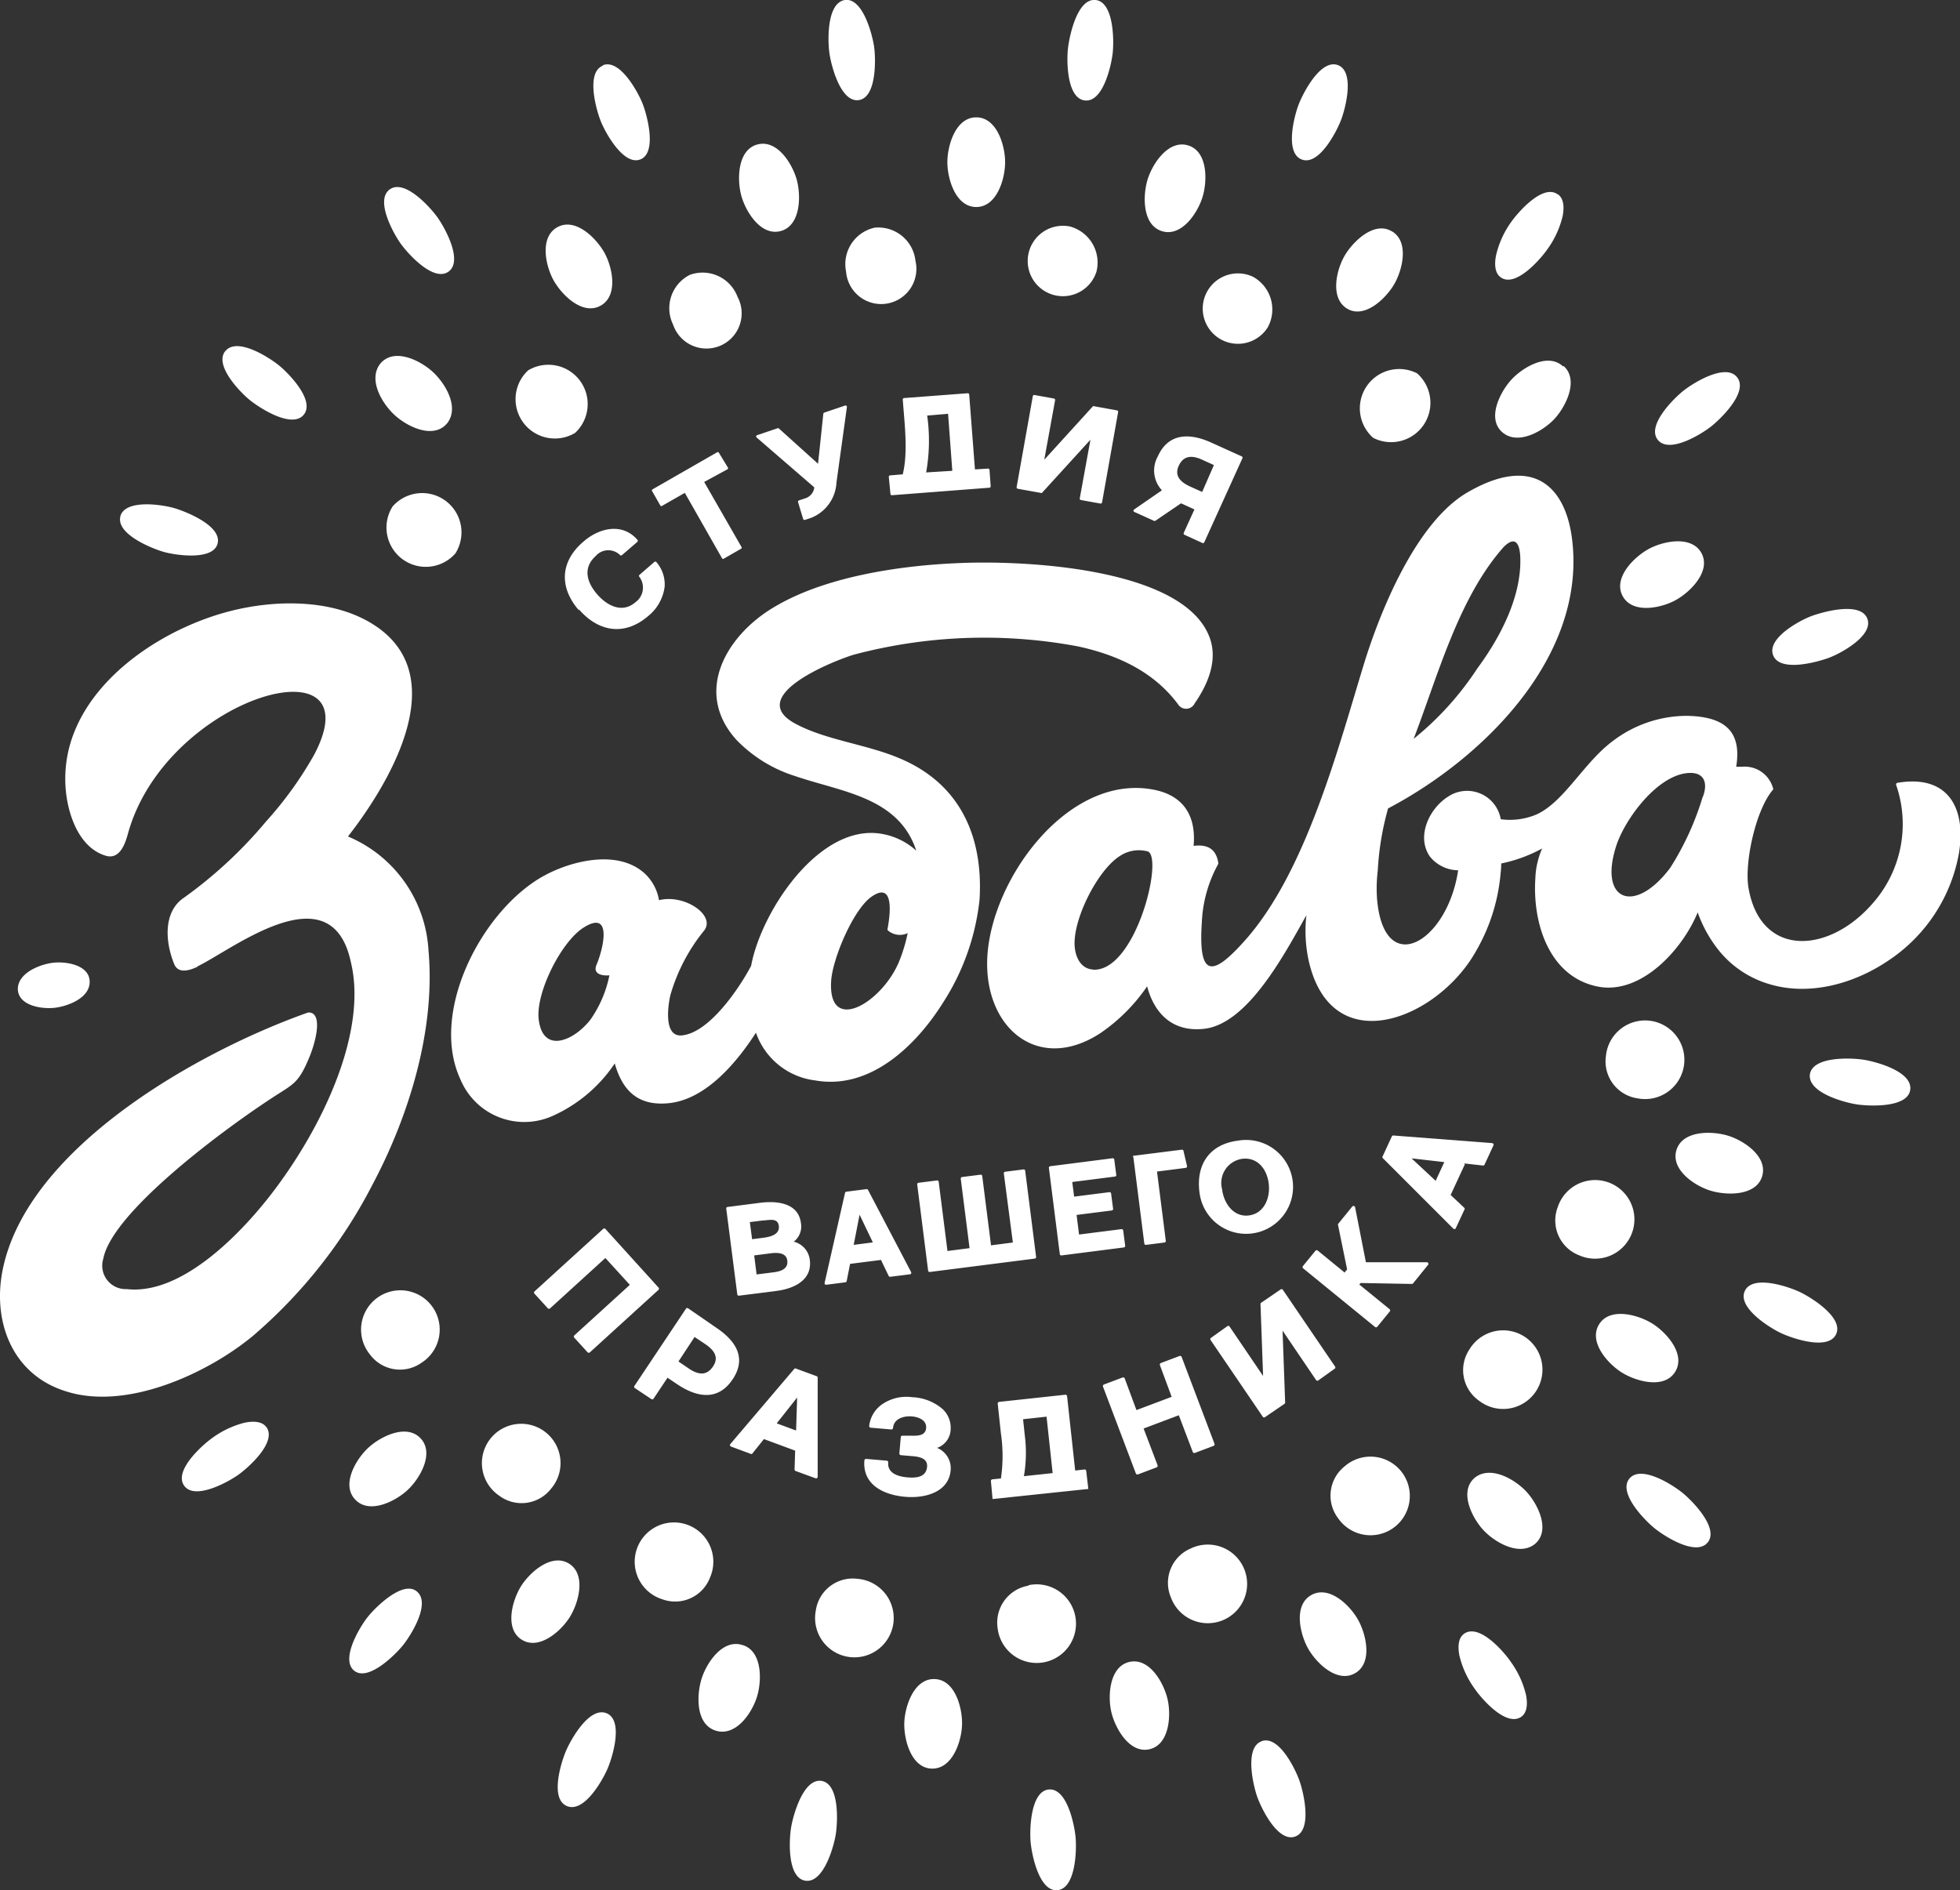 <svg id="Layer_1" data-name="Layer 1" xmlns="http://www.w3.org/2000/svg" width="167" height="161.07" viewBox="0 0 167 161.07"><rect x="0" y="0" width="167" height="161.07" fill="#333333" stroke="none"/><defs><style>.cls-1{fill:#fff;fill-rule:evenodd;}</style></defs><title>logo-aside</title><path class="cls-1" d="M16.85,82.37c-.9.43-1.69.53-2-.2-.76-1.84-1-4.48.86-5.7A37.6,37.6,0,0,0,22.67,70a31.48,31.48,0,0,0,4.1-5.69c5.27-10-12.67-5-15.88,6.77-.24.87-.71,2.19-1.88,1.84-2.25-.67-3.2-3.44-3.4-5.54a10.7,10.7,0,0,1,.72-5c2.09-5.26,8.08-9,13.38-10.33,3.63-.91,8.14-1,11.51.82,7.38,4,2.62,12.77-1,17.66l-.57.75A11.21,11.21,0,0,1,36.51,81c.61,6.76-1.67,14.12-4.8,20a42.62,42.62,0,0,1-10.2,12.87c-3.86,3.18-10.71,6.34-15.86,4.7C1,117.15-.72,112.52.27,108,2.53,97.65,17,89.55,26.25,86.28h0c1.13-.07.85,1.9.17,3.66-1,2.45-1.38,2.39-3.32,3.67-4.7,3.09-13.57,9.82-14.3,13.65a2,2,0,0,0,2,2.59c4.61.52,9.57-4.58,12.2-7.95,4.53-5.82,8.32-14,6.9-19.89-1.66-7.89-10.2-1-13.12.36ZM131.42,72.29a12.49,12.49,0,0,1-3.51,1.29q0,.41-.05.81a15.91,15.91,0,0,1-2.14,6.73c-3.24,5.72-12.21,9.35-14.2.81a11.94,11.94,0,0,1-.21-3.94c-1.87,3.33-5,9.27-8.72,9.68-2.63.29-4.22-1.24-4.85-3.62a15.18,15.18,0,0,1-4,4c-5.06,3.29-9.53-.14-9.63-5.73-.13-6.85,6.77-16.6,14.32-15,2.52.54,3.49,2.33,3.27,4.76,1.09-.14,1.91.19,2.1,1.44a.13.13,0,0,1,0,.1,11.27,11.27,0,0,0-1.4,5c-.32,4.87,1,4.53,3.71,1.48,5.12-5.78,7.85-16.12,10.06-23.38,1.42-4.66,4.5-12.24,8.88-14.77,5.74-3.32,8.35-.29,8.89,3.94,1.28,10-7.53,18.72-15.67,23a24.28,24.28,0,0,0-.88,5.31,12.67,12.67,0,0,0-.06,2.4c.58,6.87,6,3.7,6.91-2.44A3.14,3.14,0,0,1,121.84,73c-1.2-1.72-.06-4.11,1.55-5.12a2.91,2.91,0,0,1,4.48,1.93,5.81,5.81,0,0,0,3.1-.43c2.32-1.09,4-4.41,6.43-6.22A10.43,10.43,0,0,1,143.74,61c3.12.06,4.7,1.24,4.19,4.34l.48,0a2.5,2.5,0,0,1,2.66,1.83.13.13,0,0,1,0,.12c-1.46,1.68-2.44,6.15-2.1,8.32,1,6,6.82,5.72,10.59,1.37a10.19,10.19,0,0,0,2-10.09.14.14,0,0,1,.1-.18c4.33-.74,5.88,2.15,5.25,6a13.91,13.91,0,0,1-6.16,9.24c-2.88,1.91-6.63,2.93-10,1.91A8.65,8.65,0,0,1,146.46,81a11.11,11.11,0,0,1-1.81-3.25c-1.3,3.18-4.86,7.08-8.56,6.31-4.1-.85-5.53-5.39-5.27-9.24a6.91,6.91,0,0,1,.6-2.57Zm13.67-4.39c.48-1.26.08-2.24-1.51-2-2.58.41-5.16,4-5.86,6.15-1.55,4.73,1.56,5.94,4.59,1.9a24.19,24.19,0,0,0,2.77-6.06ZM64.41,88c-1.64,2.54-4.23,5.64-7.36,6-2.62.29-4-1-4.67-3.38A12.54,12.54,0,0,1,47,95.13,5.89,5.89,0,0,1,39.24,92c-2.71-5.79,1.89-14.55,7.16-17.4,2.39-1.29,6.32-2.23,8.56-.14a4,4,0,0,1,1.19,2.25C58.32,76.16,61,78,60,79.29a15.5,15.5,0,0,0-2.89,5.54c-.2.9-.58,3.56,1,3.4C60.44,88,63,84.2,64,82.3,64.82,77.82,69.54,70.53,74.7,71a5.83,5.83,0,0,1,3.37,1.49c-1.5-4.58-6.37-5-10.33-6.36a11.91,11.91,0,0,1-5-3.09C59,58.88,62,54,66.1,51.65,70.62,49,77.15,48.19,81.35,48c5.64-.3,19.28.32,21.66,6.18.82,2-.07,4.1-1.22,5.76a.81.81,0,0,1-1.42.07c-2-2.69-5-4.16-8.48-4.92a43.32,43.32,0,0,0-19.15.7c-2,.62-9.27,3.59-4.95,5.89,2.65,1.42,6.15,1.75,9,3,5.09,2.2,7,6.71,6.67,12a20.13,20.13,0,0,1-3.11,8.76c-2.28,3.64-6.19,7.45-10.87,6.63A6.13,6.13,0,0,1,64.41,88Zm12.94-8.49a1.56,1.56,0,0,1-1.67-.2.13.13,0,0,1-.06-.14c.19-1,.67-4.17-1.36-2.76-1.57,1.1-3.31,5.27-3.44,7.15-.31,4.63,4.28,1.93,5.76-1.56a13.55,13.55,0,0,0,.76-2.5ZM51.92,83.11c-.61.06-1.44-.1-1.09-.91.54-1.25,1.43-4.78-1.13-3.14-1.9,1.22-4.07,5.55-3.8,7.81.36,3,3.05,1.79,4.42,0a10,10,0,0,0,1.6-3.74Zm68.54-20.16a25.9,25.9,0,0,0,5.42-6c1.88-2.54,3.68-5.92,3.66-9.19,0-1.36-.37-2.19-1.41-1.16-3.85,4.33-5.59,10.91-7.67,16.33ZM93.15,82.63c3.6.17,6-9.48,4.66-10.07a2.9,2.9,0,0,0-2.43.41c-1.9,1.22-4.07,5.55-3.8,7.81.1.89.57,1.79,1.57,1.84Z"/><path class="cls-1" d="M31.52,115.42a3.35,3.35,0,1,1,4.42.69,3.18,3.18,0,0,1-4.42-.69Zm27.26-92a3.18,3.18,0,0,1,4.06,1.87,3,3,0,1,1-5.49,2.37,3.18,3.18,0,0,1,1.43-4.24ZM33.45,43.16a3.35,3.35,0,0,1,5.35,4,3.35,3.35,0,0,1-5.35-4ZM45,31.56a3.35,3.35,0,0,1,4,5.33,3.35,3.35,0,0,1-4-5.33Zm6.36-26c1.45-.58,3,2.28,3.39,3.27S56,13,54.57,13.58s-3-2.28-3.39-3.27-1.27-4.13.18-4.71ZM47.49,19.36c1.54-.85,3.31.93,4,2.16s1.22,3.68-.32,4.53-3.31-.92-4-2.16-1.22-3.68.32-4.53Zm-15,11.53c1.22-1.27,3.44-.11,4.46.87s2.11,2.84,1.25,4.17a1.65,1.65,0,0,1-.19.24c-1.22,1.27-3.44.11-4.46-.87s-2.11-2.84-1.25-4.17a1.61,1.61,0,0,1,.19-.24Zm88.28.95A3.35,3.35,0,0,1,117,37.31a3.35,3.35,0,0,1,3.79-5.47Zm-14-8.25a3.18,3.18,0,0,1,1.25,4.3,3,3,0,1,1-1.25-4.3ZM91.16,19.3a3.18,3.18,0,0,1,2.26,3.86,3,3,0,1,1-2.26-3.86Zm-16.62.1A3.18,3.18,0,0,1,78,22.22a3,3,0,1,1-5.91.93,3.18,3.18,0,0,1,2.44-3.75Zm-10-7.09c1.7-.45,3,1.69,3.36,3.06s.31,3.87-1.39,4.32-3-1.69-3.36-3.06-.31-3.87,1.39-4.32ZM83.18,10c1.76,0,2.46,2.4,2.46,3.82s-.7,3.82-2.46,3.82-2.46-2.4-2.46-3.82S81.42,10,83.18,10ZM93.35,0c1.55.17,1.57,3.42,1.46,4.48S94,8.73,92.44,8.56,90.87,5.15,91,4.08,91.8-.16,93.35,0ZM72,0C73.53-.2,74.34,3,74.48,4s.23,4.31-1.31,4.53-2.35-2.93-2.5-4S70.43.23,72,0Zm29.23,12.39c1.68.51,1.65,3,1.24,4.37s-1.78,3.45-3.46,2.94-1.65-3-1.24-4.37,1.78-3.45,3.46-2.94Zm17.35,7.31c1.52.88.92,3.32.2,4.54s-2.52,2.95-4,2.06-.92-3.31-.2-4.53,2.52-2.95,4-2.06Zm14.66,11.5c1.3,1.19.18,3.43-.77,4.47S129.34,38,128,36.83s-.18-3.43.77-4.47,3.1-2.34,4.39-1.15Zm11.73,15.93c.84,1.54-.94,3.31-2.18,4s-3.69,1.21-4.53-.33.94-3.31,2.18-4,3.69-1.21,4.53.33ZM114,5.55c1.46.56.64,3.71.25,4.71s-1.88,3.89-3.34,3.33-.64-3.71-.25-4.71S112.54,5,114,5.55Zm18.73,11c.58.4.53,1.28.41,1.88a7.93,7.93,0,0,1-1.26,2.76c-.61.89-2.74,3.34-4,2.45-.58-.4-.53-1.28-.41-1.88A7.92,7.92,0,0,1,128.7,19c.61-.89,2.74-3.34,4-2.45ZM148,32.14c1,1.23-1.34,3.51-2.18,4.18s-3.6,2.38-4.57,1.16,1.34-3.51,2.18-4.18,3.6-2.38,4.57-1.16Zm11.1,20.57c.57,1.46-2.31,3-3.31,3.36s-4.14,1.23-4.71-.23,2.31-3,3.31-3.36,4.14-1.23,4.71.23ZM33.21,16.14c1.27-.91,3.44,1.51,4.07,2.39s2.2,3.72.93,4.62-3.44-1.51-4.07-2.39-2.2-3.72-.93-4.62Zm-14,13.77c1-1.21,3.72.55,4.55,1.22s3.11,3,2.12,4.21-3.72-.55-4.56-1.22-3.11-3-2.12-4.21ZM10.25,44c.42-1.5,3.63-1,4.67-.68s4,1.52,3.62,3-3.63,1-4.66.69-4-1.52-3.62-3ZM1.52,84.28c0-1.38,1.9-2.11,3-2.24s3.09.18,3.12,1.6-1.9,2.12-3,2.24-3.09-.18-3.12-1.6Zm54.91,52a3.35,3.35,0,1,1,4.07-1.86,3.18,3.18,0,0,1-4.07,1.86Zm16.65-1.74a3.35,3.35,0,1,1-3.57,2.7,3.18,3.18,0,0,1,3.57-2.7Zm14.56.54A3.35,3.35,0,1,1,85,138.73a3.19,3.19,0,0,1,2.64-3.61Zm13.8-3.12a3.35,3.35,0,1,1-1.68,4.15,3.18,3.18,0,0,1,1.68-4.15Zm13.12-7a3.35,3.35,0,1,1-.53,4.44,3.19,3.19,0,0,1,.53-4.44Zm10.66-10a3.35,3.35,0,1,1,.8,4.4,3.18,3.18,0,0,1-.8-4.4Zm7.5-12.08a3.35,3.35,0,1,1,1.83,4.09,3.18,3.18,0,0,1-1.83-4.09ZM136.83,90a3.35,3.35,0,1,1,2.67,3.59A3.18,3.18,0,0,1,136.83,90ZM63.27,140.18c1.68.51,1.65,3,1.24,4.37S62.73,148,61,147.48s-1.65-3-1.24-4.37,1.78-3.45,3.46-2.94Zm16.36,2.9c1.76.05,2.38,2.48,2.34,3.89s-.82,3.79-2.58,3.74-2.38-2.48-2.34-3.89.82-3.79,2.57-3.74Zm16.6-1.46c1.72-.39,2.93,1.8,3.25,3.17s.17,3.88-1.54,4.27-2.93-1.8-3.25-3.17-.17-3.88,1.54-4.27Zm15.5-5.7c1.54-.86,3.32.9,4,2.14s1.25,3.67-.29,4.53-3.32-.91-4-2.14-1.25-3.67.29-4.53ZM125.57,126a1.59,1.59,0,0,1,.24-.19c1.33-.86,3.24.26,4.18,1.23s2.15,3.23.88,4.45a1.67,1.67,0,0,1-.24.19c-1.33.86-3.24-.26-4.18-1.23s-2.15-3.23-.88-4.45Zm10.68-13.15c.93-1.49,3.34-.81,4.54-.06s2.87,2.61,1.94,4.11-3.34.81-4.54.06-2.87-2.61-1.94-4.11ZM142.84,98c.52-1.68,3-1.64,4.37-1.23s3.44,1.79,2.93,3.47-3,1.64-4.37,1.23-3.44-1.79-2.93-3.47ZM70,151.76c1.54.25,1.38,3.5,1.21,4.56s-1.05,4.19-2.6,3.94-1.38-3.5-1.2-4.56,1.05-4.19,2.6-3.94Zm19.37.73c1.56-.13,2.19,3.06,2.28,4.13s0,4.32-1.56,4.45-2.19-3.06-2.28-4.13,0-4.32,1.56-4.45Zm18.13-4.12c1.48-.52,2.89,2.41,3.24,3.43s1.08,4.18-.39,4.7-2.89-2.41-3.24-3.42-1.08-4.18.39-4.7Zm17.26-9.16c1.29-.89,3.41,1.56,4,2.45a7.94,7.94,0,0,1,1.26,2.76c.12.6.17,1.48-.41,1.88-1.29.88-3.41-1.57-4-2.45a7.91,7.91,0,0,1-1.26-2.76c-.12-.6-.17-1.48.41-1.88ZM138.83,126c1-1.21,3.72.55,4.55,1.23s3.11,3,2.12,4.21-3.72-.55-4.55-1.23-3.11-3-2.12-4.21ZM148.67,110c.67-1.41,3.75-.35,4.71.11s3.73,2.18,3.06,3.59-3.74.35-4.71-.11-3.73-2.18-3.06-3.59ZM42.53,127.45a3.35,3.35,0,1,1,4.43-.6,3.18,3.18,0,0,1-4.43.6Zm-6.69-4.88c1.2,1.28-.08,3.44-1.11,4.4s-3.26,2.1-4.47.81.08-3.44,1.11-4.4,3.26-2.1,4.47-.81Zm12.64,10.67c1.49.93.82,3.34.08,4.54s-2.61,2.87-4.1,1.95-.82-3.34-.08-4.54,2.61-2.87,4.1-1.95ZM51.7,146c1.44.62.49,3.73.07,4.71s-2,3.81-3.47,3.19-.49-3.73-.07-4.71,2-3.81,3.47-3.19Zm-29-24.39c.91,1.27-1.52,3.44-2.39,4.06s-3.72,2.2-4.62.93,1.52-3.44,2.39-4.06a7.94,7.94,0,0,1,2.74-1.3c.6-.13,1.48-.19,1.88.38Zm12.81,14c1.23,1-.49,3.73-1.16,4.57s-3,3.15-4.18,2.18.49-3.73,1.16-4.57,3-3.15,4.18-2.18Zm118.7-44.06c.24-1.55,3.49-1.41,4.55-1.25s4.2,1,4,2.56-3.49,1.41-4.55,1.25-4.2-1-4-2.56Z"/><path class="cls-1" d="M67.6,105.8A1.82,1.82,0,0,1,69,107.37c.22,1.75-1.41,2.46-2.88,2.64l-3.15.4a.13.13,0,0,1-.15-.11L61.88,103a.13.13,0,0,1,.11-.15l2.82-.36c1.37-.17,3.21,0,3.43,1.72a1.63,1.63,0,0,1-.65,1.63Zm7.5,1.56-2.67.34-.29,1.47a.13.13,0,0,1-.11.1l-1.63.21a.13.13,0,0,1-.14-.16L72,101.65a.13.13,0,0,1,.11-.1l1.72-.22a.13.13,0,0,1,.13.07l3.67,7a.13.13,0,0,1-.1.19l-1.68.21a.13.13,0,0,1-.13-.07l-.65-1.35Zm5.65-.76,1.86-.24-.75-5.91a.13.13,0,0,1,.11-.15l1.57-.2a.13.13,0,0,1,.15.11l.75,5.91,1.86-.24L85.53,100a.13.13,0,0,1,.11-.15l1.57-.2a.13.13,0,0,1,.14.11l.93,7.34a.13.13,0,0,1-.11.15l-8.94,1.14a.13.13,0,0,1-.15-.11l-.93-7.34a.13.13,0,0,1,.11-.15l1.57-.2a.13.13,0,0,1,.15.11l.75,5.91Zm10.61-5.88.16,1.25,3-.38a.13.13,0,0,1,.15.11l.17,1.3a.13.13,0,0,1-.11.15l-3,.38.21,1.67,3.61-.46a.13.13,0,0,1,.15.11l.17,1.3a.13.13,0,0,1-.11.15l-5.31.68a.13.13,0,0,1-.15-.11l-.93-7.34a.13.13,0,0,1,.11-.15l5.31-.68a.13.13,0,0,1,.15.11l.17,1.3a.13.13,0,0,1-.11.15l-3.61.46Zm7.22-.9.75,5.91a.13.13,0,0,1-.11.15l-1.57.2a.13.13,0,0,1-.15-.11l-.93-7.34c0-.07-.1-.13,0-.14l4.12-.52a.13.13,0,0,1,.15.11l.3,1.29a.13.13,0,0,1-.11.15l-2.42.31Zm3.62,1.78c-.31-2.4.89-4.1,3.28-4.4a4,4,0,1,1-3.28,4.4Zm-37.74,7,1.44-.18c.56-.07,1.27-.25,1.18-1s-1-.68-1.5-.61l-1.32.17.2,1.58Zm-.39-3,1-.13c.52-.07,1.38-.25,1.29-1S65.47,104,65,104l-1.11.14.19,1.45Zm8.67.48,1.63-.21-1.13-2.36-.5,2.56Zm31.39-4.72c.15,1.21,1,2.39,2.3,2.21s1.82-1.51,1.67-2.72-.94-2.27-2.28-2.1a2.08,2.08,0,0,0-1.69,2.6Z"/><path class="cls-1" d="M53.64,109.46l-2.06-2.26-4.71,4.29a.14.14,0,0,1-.19,0l-1.14-1.25a.14.14,0,0,1,0-.19l5.85-5.33a.14.14,0,0,1,.19,0l4.53,5a.14.14,0,0,1,0,.19l-5.85,5.33a.14.14,0,0,1-.19,0l-1.14-1.25a.14.14,0,0,1,0-.19l4.71-4.29Zm3.25,7.92-1.22,1.83a.14.14,0,0,1-.19,0l-1.41-.94a.14.14,0,0,1,0-.19l4.39-6.58a.14.14,0,0,1,.19,0L61,113.12c1.65,1.1,2.66,2.56,1.43,4.41s-3,1.57-4.68.46l-.91-.61Zm10.9,6.25-2.7-1-1,1.25a.13.13,0,0,1-.15,0l-1.65-.61a.14.14,0,0,1-.06-.22l5.46-6.42a.13.13,0,0,1,.15,0l1.74.64a.13.13,0,0,1,.09.13l0,8.44a.14.14,0,0,1-.18.13l-1.7-.62a.13.13,0,0,1-.09-.13l.05-1.6Zm12-.27A1.87,1.87,0,0,1,81,125.28c-.16,1.92-2.26,2.41-3.86,2.27-1.8-.15-3.67-1-3.49-3.11a.14.14,0,0,1,.15-.12l1.76.15a.14.14,0,0,1,.12.15c-.08.93.85,1.2,1.61,1.27s1.62,0,1.7-.89-1-.89-1.55-.94l-.69-.06a.14.14,0,0,1-.12-.15l.12-1.39a.14.14,0,0,1,.15-.12l.5,0c.57,0,1.45.11,1.51-.65s-.83-1-1.4-1-1.36.22-1.42,1a.14.14,0,0,1-.15.12l-1.76-.15a.14.14,0,0,1-.12-.15,2.59,2.59,0,0,1,1-1.77,3.62,3.62,0,0,1,2.64-.68,4.22,4.22,0,0,1,2.6,1,2.18,2.18,0,0,1,.7,1.74,1.73,1.73,0,0,1-1.18,1.59ZM85.28,126a13.15,13.15,0,0,0,0-3.86l-.27-2.53a.14.14,0,0,1,.12-.15l5.64-.61a.14.14,0,0,1,.15.12l.69,6.34.79-.09a.14.14,0,0,1,.15.12l.18,1.54-8.16.86-.14-1.53a.14.14,0,0,1,.12-.15l.69-.07Zm11.55-5.84,3-1.13-1-2.7a.14.14,0,0,1,.08-.18l1.59-.6a.14.14,0,0,1,.18.08l2.8,7.4a.14.14,0,0,1-.08.18l-1.59.6a.14.14,0,0,1-.18-.08l-1.19-3.13-3,1.13,1.19,3.13a.14.14,0,0,1-.08.18l-1.59.6a.14.14,0,0,1-.18-.08l-2.8-7.4a.14.14,0,0,1,.08-.18l1.59-.6a.14.14,0,0,1,.18.08l1,2.7Zm10.79-2.91-.22-6.12a.13.13,0,0,1,.06-.12l1.64-1.12a.14.14,0,0,1,.19,0l4.45,6.54a.14.14,0,0,1,0,.19l-1.4,1a.14.14,0,0,1-.19,0l-2.87-4.23.22,6.12a.13.13,0,0,1-.06.12l-1.64,1.12a.14.14,0,0,1-.19,0l-4.45-6.54a.14.14,0,0,1,0-.19l1.4-1a.14.14,0,0,1,.19,0l2.87,4.23Zm6.93-8.8.23-.28-.77-3.76a.13.13,0,0,1,0-.11l1.21-1.49a.14.14,0,0,1,.24.06l.92,4.69,5.2,0a.14.14,0,0,1,.1.22l-1.28,1.58a.13.13,0,0,1-.11.05l-4.36-.08-.11.13,2.59,2.11a.14.14,0,0,1,0,.19l-1.07,1.31a.14.14,0,0,1-.19,0l-6.13-5a.14.14,0,0,1,0-.19l1.07-1.31a.14.14,0,0,1,.19,0l2.24,1.83Zm10.26-9.23-1.21,2.61,1.17,1.1a.13.13,0,0,1,0,.16l-.74,1.59a.14.14,0,0,1-.22,0l-6-6a.13.13,0,0,1,0-.15l.78-1.69a.13.13,0,0,1,.13-.08l8.42.65a.14.14,0,0,1,.11.19l-.76,1.64a.13.13,0,0,1-.14.08l-1.59-.18Zm-67,16.8,1,.68c.75.46,1.42.53,1.95-.27s.05-1.41-.68-1.9l-.9-.6L57.82,116Zm8.37,5.27,1.65.61.09-2.81-1.74,2.2Zm21.07,4.5,2.44-.26-.52-4.81-2,.22.14,1.32a11.8,11.8,0,0,1-.07,3.54Zm35.07-25.16.74-1.6-2.79-.32,2.05,1.91Z"/><path class="cls-1" d="M49.32,52c-1.68-1.94-1.6-4.12.35-5.81C51,45,53,44.49,54.31,46a.12.12,0,0,1,0,.17L53,47.3a.12.12,0,0,1-.17,0,1.42,1.42,0,0,0-2.08.09c-1.11,1-.75,2.23.12,3.24s2.16,1.65,3.27.69a1.53,1.53,0,0,0,.34-2.16.12.12,0,0,1,0-.17l1.27-1.1a.12.12,0,0,1,.17,0A2.9,2.9,0,0,1,56.63,50a3.84,3.84,0,0,1-1.42,2.51c-2,1.71-4.22,1.34-5.89-.59ZM60,41.07l3.16,5.51a.12.12,0,0,1,0,.17l-1.46.84a.12.12,0,0,1-.17,0L58.35,42l-1.91,1.09a.12.12,0,0,1-.17,0l-.69-1.21a.12.12,0,0,1,0-.17l5.49-3.15a.12.12,0,0,1,.17,0L62,39.81a.12.12,0,0,1,0,.17L60,41.07Zm9.7-1.54.45-4.27a.12.12,0,0,1,.08-.1L72,34.56a.12.12,0,0,1,.16.13l-.89,6.43a3.42,3.42,0,0,1-2.14,3l-.54.18a.12.12,0,0,1-.16-.08L68,42.8a.12.12,0,0,1,.08-.16l.51-.17a1.1,1.1,0,0,0,.79-.94L64.49,37.3a.12.12,0,0,1,0-.21l1.74-.59a.12.12,0,0,1,.12,0l3.33,3Zm7.22.88c.47-1.92.14-4.37,0-6.36a.12.12,0,0,1,.11-.13l5.42-.41a.12.12,0,0,1,.13.11L83.07,40l1.11-.07a.12.12,0,0,1,.13.11l.1,1.39a.12.12,0,0,1-.11.13L76,42.2a.12.12,0,0,1-.13-.11l-.14-1.45a.12.12,0,0,1,.11-.13l1.08-.09ZM89,39.15l4.12-4.53a.12.12,0,0,1,.11,0l1.94.35a.12.12,0,0,1,.1.14L93.9,42.81a.12.12,0,0,1-.14.1l-1.66-.3a.12.12,0,0,1-.1-.14l.91-5L88.78,42a.12.12,0,0,1-.11,0l-1.95-.35a.12.12,0,0,1-.1-.14L88,33.76a.12.12,0,0,1,.14-.1l1.66.3a.12.12,0,0,1,.1.14l-.91,5Zm10,2.63a2.47,2.47,0,0,1-.35-2.89c.9-2,2.7-2,4.5-1.2l2.65,1.2a.12.12,0,0,1,.06.16l-3.25,7.16a.12.12,0,0,1-.16.06l-1.53-.7a.12.12,0,0,1-.06-.16l.91-2-1.14-.52-2.19,1.49a.12.12,0,0,1-.12,0l-1.68-.76a.12.12,0,0,1,0-.21L99,41.78ZM78.88,40.26l2.26-.14-.36-4.86L79,35.41a15.41,15.41,0,0,1-.09,4.86Zm23.55,1.66,1-2.29-1.12-.51c-.81-.33-1.49-.28-1.88.58s.17,1.4,1,1.77l1,.45Z"/></svg>